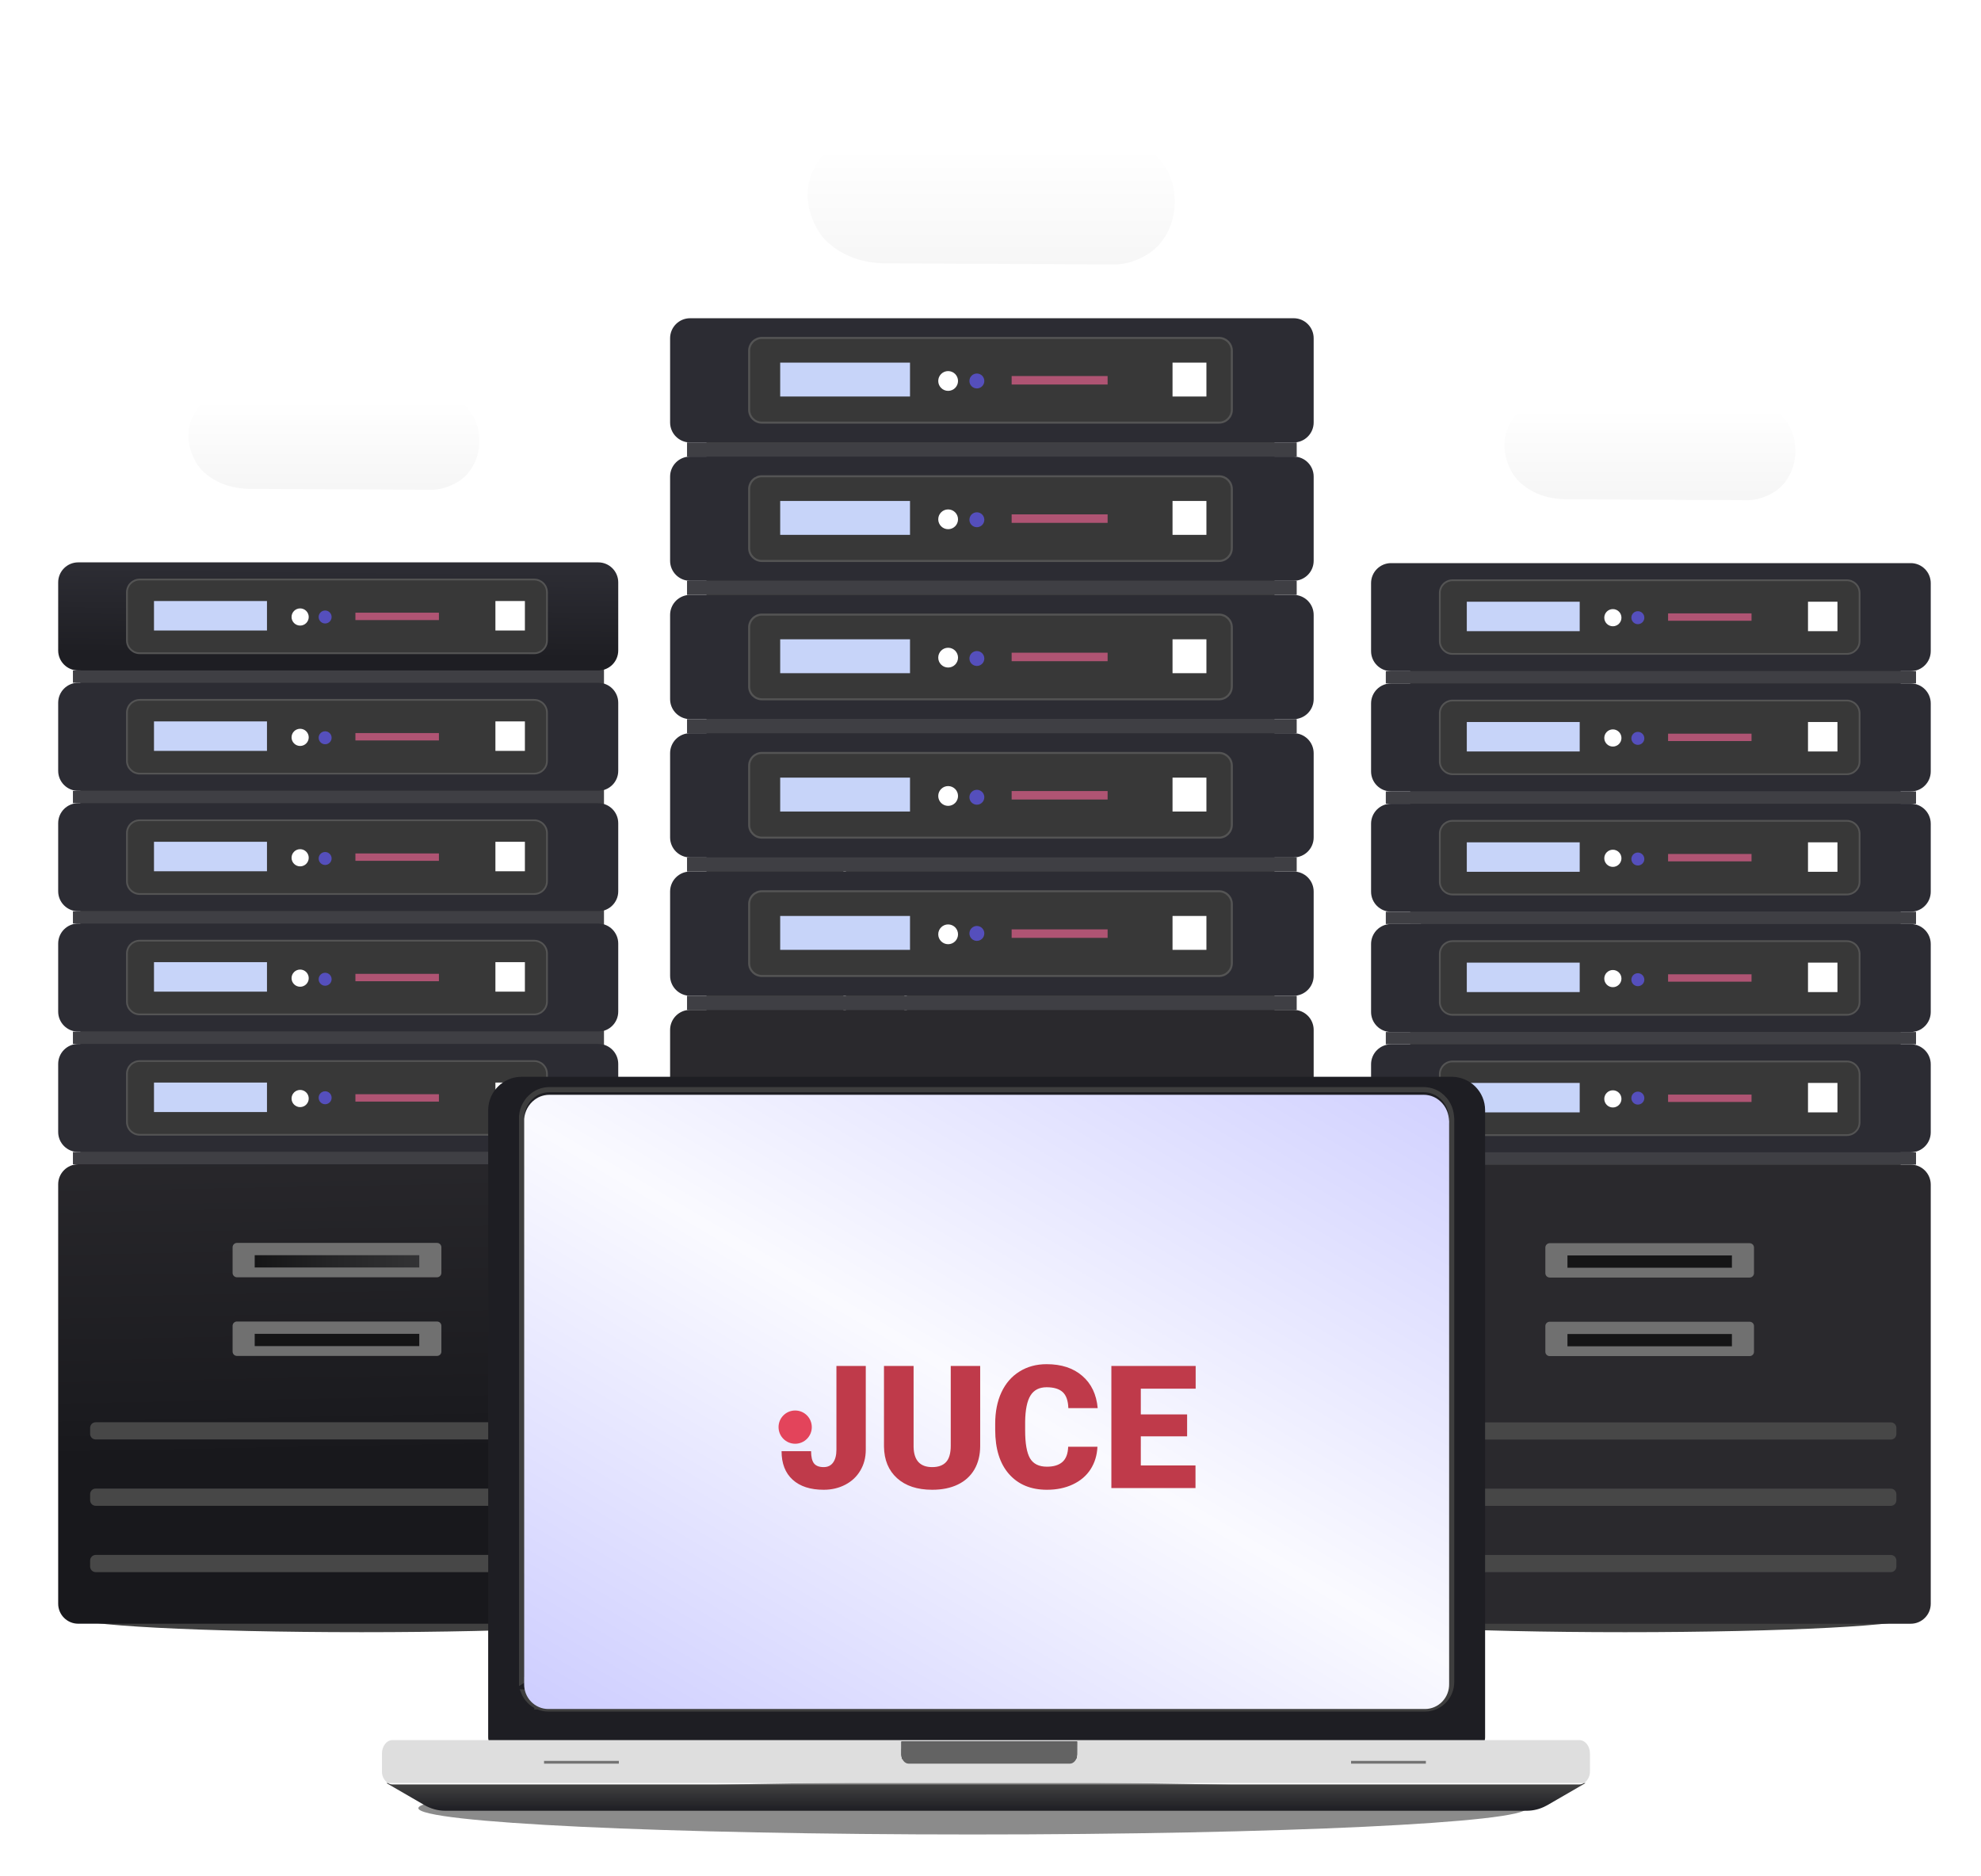 <svg width="771" height="730" viewBox="0 0 771 730" fill="none" xmlns="http://www.w3.org/2000/svg">
<g filter="url(#filter0_f)">
<path d="M235.074 242.614H31.271V614.623H235.074V242.614Z" fill="#464646"/>
</g>
<g filter="url(#filter1_f)">
<path d="M739.729 242.614H548.866V614.623H739.729V242.614Z" fill="#464646"/>
</g>
<g filter="url(#filter2_f)">
<path d="M496.028 147.725H274.972V519.734H496.028V147.725Z" fill="#464646"/>
</g>
<g opacity="0.78" filter="url(#filter3_f)">
<path opacity="0.78" d="M378.491 713.826C497.599 713.826 594.155 709.24 594.155 703.582C594.155 697.925 497.599 693.338 378.491 693.338C259.383 693.338 162.827 697.925 162.827 703.582C162.827 709.24 259.383 713.826 378.491 713.826Z" fill="#404040"/>
</g>
<g filter="url(#filter4_f)">
<path d="M140.721 635.111C202.955 635.111 253.406 632.455 253.406 629.18C253.406 625.905 202.955 623.25 140.721 623.25C78.487 623.25 28.036 625.905 28.036 629.18C28.036 632.455 78.487 635.111 140.721 635.111Z" fill="#404040"/>
</g>
<g filter="url(#filter5_f)">
<path d="M632.436 635.111C694.67 635.111 745.12 632.455 745.12 629.18C745.12 625.905 694.67 623.25 632.436 623.25C570.202 623.25 519.751 625.905 519.751 629.18C519.751 632.455 570.202 635.111 632.436 635.111Z" fill="#404040"/>
</g>
<g filter="url(#filter6_d)">
<path d="M90.267 141.886C90.267 141.886 87.84 130.076 100.189 123.178C109.316 118.081 121.288 123.572 121.288 123.572C121.288 123.572 131.133 110.697 147.702 113.664C163.393 116.523 167.545 126.17 168.998 129.229C171.861 135.289 170.075 143.99 170.075 143.99C170.075 143.99 184.517 148.466 186.311 161.325C187.269 168.18 185.252 173.511 181.8 177.51C178.74 181.048 172.749 183.596 168.024 183.571L96.668 183.235C94.63 183.152 92.603 182.9 90.609 182.481C86.442 181.566 82.588 179.608 79.423 176.798C76.124 174.015 70.228 164.149 75.312 154.476C78.529 148.602 83.86 144.114 90.267 141.886Z" fill="url(#paint0_linear)"/>
</g>
<g filter="url(#filter7_d)">
<path d="M335.703 42.279C335.703 42.279 332.641 27.086 348.222 18.212C359.739 11.656 374.846 18.719 374.846 18.719C374.846 18.719 387.268 2.156 408.177 5.974C427.975 9.704 433.216 22.062 435.049 25.997C438.661 33.793 436.408 44.986 436.408 44.986C436.408 44.986 454.631 50.744 456.896 67.285C458.103 76.105 455.559 82.963 451.202 88.107C447.342 92.657 439.783 95.935 433.82 95.903L343.78 95.471C341.209 95.365 338.651 95.041 336.134 94.501C330.877 93.325 326.013 90.806 322.019 87.19C317.857 83.61 310.416 70.919 316.832 58.475C320.891 50.919 327.619 45.145 335.703 42.279Z" fill="url(#paint1_linear)"/>
</g>
<g filter="url(#filter8_d)">
<path d="M602.47 145.454C602.47 145.454 600.043 133.507 612.392 126.528C621.519 121.373 633.49 126.926 633.49 126.926C633.49 126.926 643.335 113.902 659.905 116.904C675.596 119.795 679.748 129.555 681.201 132.65C684.064 138.781 682.278 147.582 682.278 147.582C682.278 147.582 696.72 152.11 698.514 165.118C699.472 172.053 697.455 177.446 694.003 181.491C690.943 185.069 684.952 187.646 680.227 187.622L608.871 187.282C606.833 187.199 604.806 186.943 602.812 186.52C598.646 185.594 594.792 183.614 591.626 180.77C588.327 177.955 582.431 167.975 587.515 158.19C590.732 152.247 596.063 147.708 602.47 145.454Z" fill="url(#paint2_linear)"/>
</g>
<path d="M328.737 438.798V337.439H529.305" stroke="white" stroke-miterlimit="10"/>
<path d="M352.46 460.364V359.005H553.028" stroke="white" stroke-miterlimit="10"/>
<path d="M232.831 218.828H30.43C26.13 218.828 22.645 222.313 22.645 226.613V253.106C22.645 257.405 26.13 260.892 30.43 260.892H232.831C237.132 260.892 240.617 257.405 240.617 253.106V226.613C240.617 222.313 237.132 218.828 232.831 218.828Z" fill="url(#paint3_linear)"/>
<path d="M234.88 260.892H28.382V265.668H234.88V260.892Z" fill="#3F3F44"/>
<path d="M207.922 225.502H54.369C51.63 225.502 49.409 227.722 49.409 230.462V249.224C49.409 251.963 51.63 254.184 54.369 254.184H207.922C210.662 254.184 212.882 251.963 212.882 249.224V230.462C212.882 227.722 210.662 225.502 207.922 225.502Z" fill="#383838" stroke="#545454" stroke-width="0.688" stroke-miterlimit="10"/>
<path d="M103.907 233.87H59.933V245.343H103.907V233.87Z" fill="#C7D4F9"/>
<path d="M204.288 233.87H192.815V245.343H204.288V233.87Z" fill="white"/>
<g filter="url(#filter9_d)">
<path d="M116.814 243.423C118.661 243.423 120.157 241.927 120.157 240.08C120.157 238.234 118.661 236.738 116.814 236.738C114.968 236.738 113.472 238.234 113.472 240.08C113.472 241.927 114.968 243.423 116.814 243.423Z" fill="white"/>
</g>
<path d="M126.541 242.604C127.934 242.604 129.064 241.473 129.064 240.08C129.064 238.687 127.934 237.557 126.541 237.557C125.148 237.557 124.018 238.687 124.018 240.08C124.018 241.473 125.148 242.604 126.541 242.604Z" fill="#554FBC"/>
<path d="M170.828 238.409H138.327V241.277H170.828V238.409Z" fill="#AF5473"/>
<path d="M232.831 265.668H30.43C26.13 265.668 22.645 269.153 22.645 273.454V299.947C22.645 304.246 26.13 307.732 30.43 307.732H232.831C237.132 307.732 240.617 304.246 240.617 299.947V273.454C240.617 269.153 237.132 265.668 232.831 265.668Z" fill="url(#paint4_linear)"/>
<path d="M234.88 307.732H28.382V312.509H234.88V307.732Z" fill="#3F3F44"/>
<path d="M207.922 272.343H54.369C51.63 272.343 49.409 274.563 49.409 277.303V296.065C49.409 298.804 51.63 301.025 54.369 301.025H207.922C210.662 301.025 212.882 298.804 212.882 296.065V277.303C212.882 274.563 210.662 272.343 207.922 272.343Z" fill="#383838" stroke="#545454" stroke-width="0.688" stroke-miterlimit="10"/>
<path d="M103.907 280.71H59.933V292.183H103.907V280.71Z" fill="#C7D4F9"/>
<path d="M204.288 280.71H192.815V292.183H204.288V280.71Z" fill="white"/>
<g filter="url(#filter10_d)">
<path d="M116.814 290.264C118.661 290.264 120.157 288.767 120.157 286.921C120.157 285.075 118.661 283.579 116.814 283.579C114.968 283.579 113.472 285.075 113.472 286.921C113.472 288.767 114.968 290.264 116.814 290.264Z" fill="white"/>
</g>
<path d="M170.828 285.25H138.327V288.118H170.828V285.25Z" fill="#AF5473"/>
<path d="M232.831 312.52H30.43C26.13 312.52 22.645 316.006 22.645 320.305V346.798C22.645 351.099 26.13 354.584 30.43 354.584H232.831C237.132 354.584 240.617 351.099 240.617 346.798V320.305C240.617 316.006 237.132 312.52 232.831 312.52Z" fill="url(#paint5_linear)"/>
<path d="M234.88 354.584H28.382V359.361H234.88V354.584Z" fill="#3F3F44"/>
<path d="M207.922 319.184H54.369C51.63 319.184 49.409 321.404 49.409 324.144V342.906C49.409 345.645 51.63 347.866 54.369 347.866H207.922C210.662 347.866 212.882 345.645 212.882 342.906V324.144C212.882 321.404 210.662 319.184 207.922 319.184Z" fill="#383838" stroke="#545454" stroke-width="0.688" stroke-miterlimit="10"/>
<path d="M103.907 327.551H59.933V339.024H103.907V327.551Z" fill="#C7D4F9"/>
<path d="M204.288 327.551H192.815V339.024H204.288V327.551Z" fill="white"/>
<g filter="url(#filter11_d)">
<path d="M116.814 337.116C118.661 337.116 120.157 335.619 120.157 333.773C120.157 331.927 118.661 330.43 116.814 330.43C114.968 330.43 113.472 331.927 113.472 333.773C113.472 335.619 114.968 337.116 116.814 337.116Z" fill="white"/>
</g>
<path d="M170.828 332.091H138.327V334.959H170.828V332.091Z" fill="#AF5473"/>
<path d="M232.831 359.36H30.43C26.13 359.36 22.645 362.846 22.645 367.146V393.639C22.645 397.939 26.13 401.424 30.43 401.424H232.831C237.132 401.424 240.617 397.939 240.617 393.639V367.146C240.617 362.846 237.132 359.36 232.831 359.36Z" fill="url(#paint6_linear)"/>
<path d="M234.88 401.424H28.382V406.201H234.88V401.424Z" fill="#3F3F44"/>
<path d="M207.922 366.035H54.369C51.63 366.035 49.409 368.255 49.409 370.995V389.757C49.409 392.496 51.63 394.718 54.369 394.718H207.922C210.662 394.718 212.882 392.496 212.882 389.757V370.995C212.882 368.255 210.662 366.035 207.922 366.035Z" fill="#383838" stroke="#545454" stroke-width="0.688" stroke-miterlimit="10"/>
<path d="M103.907 374.392H59.933V385.865H103.907V374.392Z" fill="#C7D4F9"/>
<path d="M204.288 374.392H192.815V385.865H204.288V374.392Z" fill="white"/>
<g filter="url(#filter12_d)">
<path d="M116.814 383.956C118.661 383.956 120.157 382.46 120.157 380.614C120.157 378.768 118.661 377.271 116.814 377.271C114.968 377.271 113.472 378.768 113.472 380.614C113.472 382.46 114.968 383.956 116.814 383.956Z" fill="white"/>
</g>
<path d="M170.828 378.942H138.327V381.811H170.828V378.942Z" fill="#AF5473"/>
<path d="M232.831 406.201H30.43C26.13 406.201 22.645 409.686 22.645 413.986V440.48C22.645 444.779 26.13 448.265 30.43 448.265H232.831C237.132 448.265 240.617 444.779 240.617 440.48V413.986C240.617 409.686 237.132 406.201 232.831 406.201Z" fill="url(#paint7_linear)"/>
<path d="M232.831 453.042H30.43C26.13 453.042 22.645 456.527 22.645 460.827V624.026C22.645 628.325 26.13 631.811 30.43 631.811H232.831C237.132 631.811 240.617 628.325 240.617 624.026V460.827C240.617 456.527 237.132 453.042 232.831 453.042Z" fill="url(#paint8_linear)"/>
<path d="M234.88 448.265H28.382V453.042H234.88V448.265Z" fill="#3F3F44"/>
<path d="M207.922 412.876H54.369C51.63 412.876 49.409 415.096 49.409 417.836V436.598C49.409 439.337 51.63 441.558 54.369 441.558H207.922C210.662 441.558 212.882 439.337 212.882 436.598V417.836C212.882 415.096 210.662 412.876 207.922 412.876Z" fill="#383838" stroke="#545454" stroke-width="0.688" stroke-miterlimit="10"/>
<path d="M103.907 421.244H59.933V432.717H103.907V421.244Z" fill="#C7D4F9"/>
<path d="M170.073 483.633H92.24C91.293 483.633 90.525 484.401 90.525 485.348V495.3C90.525 496.247 91.293 497.015 92.24 497.015H170.073C171.02 497.015 171.787 496.247 171.787 495.3V485.348C171.787 484.401 171.02 483.633 170.073 483.633Z" fill="#707070"/>
<path d="M163.182 488.421H99.13V493.198H163.182V488.421Z" fill="url(#paint9_linear)"/>
<path d="M170.105 514.224H92.207C91.278 514.224 90.525 514.977 90.525 515.906V525.923C90.525 526.852 91.278 527.606 92.207 527.606H170.105C171.035 527.606 171.787 526.852 171.787 525.923V515.906C171.787 514.977 171.035 514.224 170.105 514.224Z" fill="#707070"/>
<path d="M163.182 519.012H99.13V523.789H163.182V519.012Z" fill="url(#paint10_linear)"/>
<path d="M225.078 553.42H37.234C36.044 553.42 35.078 554.385 35.078 555.576V557.96C35.078 559.15 36.044 560.116 37.234 560.116H225.078C226.27 560.116 227.235 559.15 227.235 557.96V555.576C227.235 554.385 226.27 553.42 225.078 553.42Z" fill="#474747"/>
<path d="M225.078 579.234H37.234C36.044 579.234 35.078 580.199 35.078 581.39V583.773C35.078 584.964 36.044 585.93 37.234 585.93H225.078C226.27 585.93 227.235 584.964 227.235 583.773V581.39C227.235 580.199 226.27 579.234 225.078 579.234Z" fill="#474747"/>
<path d="M225.057 605.048H37.256C36.053 605.048 35.078 606.023 35.078 607.227V609.566C35.078 610.769 36.053 611.745 37.256 611.745H225.057C226.26 611.745 227.235 610.769 227.235 609.566V607.227C227.235 606.023 226.26 605.048 225.057 605.048Z" fill="#474747"/>
<path d="M204.288 421.244H192.815V432.717H204.288V421.244Z" fill="white"/>
<g filter="url(#filter13_d)">
<path d="M116.814 430.797C118.661 430.797 120.157 429.301 120.157 427.455C120.157 425.608 118.661 424.112 116.814 424.112C114.968 424.112 113.472 425.608 113.472 427.455C113.472 429.301 114.968 430.797 116.814 430.797Z" fill="white"/>
</g>
<path d="M170.828 425.783H138.327V428.651H170.828V425.783Z" fill="#AF5473"/>
<path d="M126.541 289.595C127.934 289.595 129.064 288.465 129.064 287.072C129.064 285.678 127.934 284.549 126.541 284.549C125.148 284.549 124.018 285.678 124.018 287.072C124.018 288.465 125.148 289.595 126.541 289.595Z" fill="#554FBC"/>
<path d="M126.541 336.576C127.934 336.576 129.064 335.446 129.064 334.053C129.064 332.66 127.934 331.53 126.541 331.53C125.148 331.53 124.018 332.66 124.018 334.053C124.018 335.446 125.148 336.576 126.541 336.576Z" fill="#554FBC"/>
<path d="M126.541 383.568C127.934 383.568 129.064 382.438 129.064 381.045C129.064 379.652 127.934 378.521 126.541 378.521C125.148 378.521 124.018 379.652 124.018 381.045C124.018 382.438 125.148 383.568 126.541 383.568Z" fill="#554FBC"/>
<path d="M126.541 429.676C127.934 429.676 129.064 428.546 129.064 427.153C129.064 425.758 127.934 424.629 126.541 424.629C125.148 424.629 124.018 425.758 124.018 427.153C124.018 428.546 125.148 429.676 126.541 429.676Z" fill="#554FBC"/>
<path d="M743.654 219.119H541.404C537.103 219.119 533.618 222.604 533.618 226.904V253.365C533.618 257.664 537.103 261.15 541.404 261.15H743.654C747.953 261.15 751.439 257.664 751.439 253.365V226.904C751.439 222.604 747.953 219.119 743.654 219.119Z" fill="url(#paint11_linear)"/>
<path d="M745.713 261.15H539.355V265.927H745.713V261.15Z" fill="#3F3F44"/>
<path d="M718.777 225.782H565.332C562.592 225.782 560.371 228.002 560.371 230.742V249.483C560.371 252.222 562.592 254.443 565.332 254.443H718.777C721.516 254.443 723.737 252.222 723.737 249.483V230.742C723.737 228.002 721.516 225.782 718.777 225.782Z" fill="#383838" stroke="#545454" stroke-width="0.688" stroke-miterlimit="10"/>
<path d="M614.816 234.139H570.874V245.601H614.816V234.139Z" fill="#C7D4F9"/>
<path d="M715.132 234.139H703.669V245.601H715.132V234.139Z" fill="white"/>
<g filter="url(#filter14_d)">
<path d="M627.723 243.693C629.569 243.693 631.066 242.196 631.066 240.35C631.066 238.504 629.569 237.007 627.723 237.007C625.877 237.007 624.381 238.504 624.381 240.35C624.381 242.196 625.877 243.693 627.723 243.693Z" fill="white"/>
</g>
<path d="M637.45 242.873C638.843 242.873 639.973 241.743 639.973 240.35C639.973 238.957 638.843 237.827 637.45 237.827C636.057 237.827 634.927 238.957 634.927 240.35C634.927 241.743 636.057 242.873 637.45 242.873Z" fill="#554FBC"/>
<path d="M681.693 238.679H649.214V241.547H681.693V238.679Z" fill="#AF5473"/>
<path d="M743.654 265.927H541.404C537.103 265.927 533.618 269.412 533.618 273.712V300.174C533.618 304.473 537.103 307.959 541.404 307.959H743.654C747.953 307.959 751.439 304.473 751.439 300.174V273.712C751.439 269.412 747.953 265.927 743.654 265.927Z" fill="url(#paint12_linear)"/>
<path d="M745.713 307.958H539.355V312.735H745.713V307.958Z" fill="#3F3F44"/>
<path d="M718.777 272.591H565.332C562.592 272.591 560.371 274.811 560.371 277.551V296.292C560.371 299.03 562.592 301.252 565.332 301.252H718.777C721.516 301.252 723.737 299.03 723.737 296.292V277.551C723.737 274.811 721.516 272.591 718.777 272.591Z" fill="#383838" stroke="#545454" stroke-width="0.688" stroke-miterlimit="10"/>
<path d="M614.816 280.948H570.874V292.41H614.816V280.948Z" fill="#C7D4F9"/>
<path d="M715.132 280.948H703.669V292.41H715.132V280.948Z" fill="white"/>
<g filter="url(#filter15_d)">
<path d="M627.723 290.501C629.569 290.501 631.066 289.005 631.066 287.159C631.066 285.313 629.569 283.816 627.723 283.816C625.877 283.816 624.381 285.313 624.381 287.159C624.381 289.005 625.877 290.501 627.723 290.501Z" fill="white"/>
</g>
<path d="M681.693 285.487H649.214V288.356H681.693V285.487Z" fill="#AF5473"/>
<path d="M743.654 312.735H541.404C537.103 312.735 533.618 316.22 533.618 320.521V346.982C533.618 351.281 537.103 354.767 541.404 354.767H743.654C747.953 354.767 751.439 351.281 751.439 346.982V320.521C751.439 316.22 747.953 312.735 743.654 312.735Z" fill="url(#paint13_linear)"/>
<path d="M745.713 354.767H539.355V359.544H745.713V354.767Z" fill="#3F3F44"/>
<path d="M718.777 319.399H565.332C562.592 319.399 560.371 321.62 560.371 324.36V343.1C560.371 345.839 562.592 348.06 565.332 348.06H718.777C721.516 348.06 723.737 345.839 723.737 343.1V324.36C723.737 321.62 721.516 319.399 718.777 319.399Z" fill="#383838" stroke="#545454" stroke-width="0.688" stroke-miterlimit="10"/>
<path d="M614.816 327.767H570.874V339.229H614.816V327.767Z" fill="#C7D4F9"/>
<path d="M715.132 327.767H703.669V339.229H715.132V327.767Z" fill="white"/>
<g filter="url(#filter16_d)">
<path d="M627.723 337.32C629.569 337.32 631.066 335.823 631.066 333.977C631.066 332.131 629.569 330.635 627.723 330.635C625.877 330.635 624.381 332.131 624.381 333.977C624.381 335.823 625.877 337.32 627.723 337.32Z" fill="white"/>
</g>
<path d="M681.693 332.295H649.214V335.164H681.693V332.295Z" fill="#AF5473"/>
<path d="M743.654 359.544H541.404C537.103 359.544 533.618 363.029 533.618 367.329V393.79C533.618 398.089 537.103 401.576 541.404 401.576H743.654C747.953 401.576 751.439 398.089 751.439 393.79V367.329C751.439 363.029 747.953 359.544 743.654 359.544Z" fill="url(#paint14_linear)"/>
<path d="M745.713 401.576H539.355V406.352H745.713V401.576Z" fill="#3F3F44"/>
<path d="M718.777 366.218H565.332C562.592 366.218 560.371 368.438 560.371 371.178V389.919C560.371 392.658 562.592 394.879 565.332 394.879H718.777C721.516 394.879 723.737 392.658 723.737 389.919V371.178C723.737 368.438 721.516 366.218 718.777 366.218Z" fill="#383838" stroke="#545454" stroke-width="0.688" stroke-miterlimit="10"/>
<path d="M614.816 374.575H570.874V386.037H614.816V374.575Z" fill="#C7D4F9"/>
<path d="M715.132 374.575H703.669V386.037H715.132V374.575Z" fill="white"/>
<g filter="url(#filter17_d)">
<path d="M627.723 384.129C629.569 384.129 631.066 382.632 631.066 380.786C631.066 378.94 629.569 377.443 627.723 377.443C625.877 377.443 624.381 378.94 624.381 380.786C624.381 382.632 625.877 384.129 627.723 384.129Z" fill="white"/>
</g>
<path d="M681.693 379.115H649.214V381.983H681.693V379.115Z" fill="#AF5473"/>
<path d="M743.654 406.353H541.404C537.103 406.353 533.618 409.838 533.618 414.138V440.599C533.618 444.898 537.103 448.384 541.404 448.384H743.654C747.953 448.384 751.439 444.898 751.439 440.599V414.138C751.439 409.838 747.953 406.353 743.654 406.353Z" fill="url(#paint15_linear)"/>
<path d="M743.654 453.171H541.404C537.103 453.171 533.618 456.657 533.618 460.957V624.037C533.618 628.337 537.103 631.822 541.404 631.822H743.654C747.953 631.822 751.439 628.337 751.439 624.037V460.957C751.439 456.657 747.953 453.171 743.654 453.171Z" fill="url(#paint16_linear)"/>
<path d="M745.713 448.395H539.355V453.171H745.713V448.395Z" fill="#3F3F44"/>
<path d="M718.777 413.027H565.332C562.592 413.027 560.371 415.248 560.371 417.987V436.728C560.371 439.468 562.592 441.688 565.332 441.688H718.777C721.516 441.688 723.737 439.468 723.737 436.728V417.987C723.737 415.248 721.516 413.027 718.777 413.027Z" fill="#383838" stroke="#545454" stroke-width="0.688" stroke-miterlimit="10"/>
<path d="M614.816 421.384H570.874V432.846H614.816V421.384Z" fill="#C7D4F9"/>
<path d="M680.939 483.741H603.159C602.213 483.741 601.445 484.507 601.445 485.455V495.397C601.445 496.344 602.213 497.111 603.159 497.111H680.939C681.885 497.111 682.653 496.344 682.653 495.397V485.455C682.653 484.507 681.885 483.741 680.939 483.741Z" fill="#707070"/>
<path d="M674.059 488.518H610.05V493.294H674.059V488.518Z" fill="url(#paint17_linear)"/>
<path d="M680.971 514.311H603.127C602.197 514.311 601.445 515.063 601.445 515.993V525.999C601.445 526.928 602.197 527.681 603.127 527.681H680.971C681.901 527.681 682.653 526.928 682.653 525.999V515.993C682.653 515.063 681.901 514.311 680.971 514.311Z" fill="#707070"/>
<path d="M674.059 519.087H610.05V523.864H674.059V519.087Z" fill="url(#paint18_linear)"/>
<path d="M735.911 553.474H548.197C547.006 553.474 546.041 554.439 546.041 555.63V558.002C546.041 559.194 547.006 560.159 548.197 560.159H735.911C737.102 560.159 738.068 559.194 738.068 558.002V555.63C738.068 554.439 737.102 553.474 735.911 553.474Z" fill="#474747"/>
<path d="M735.911 579.267H548.197C547.006 579.267 546.041 580.232 546.041 581.423V583.795C546.041 584.986 547.006 585.952 548.197 585.952H735.911C737.102 585.952 738.068 584.986 738.068 583.795V581.423C738.068 580.232 737.102 579.267 735.911 579.267Z" fill="#474747"/>
<path d="M735.89 605.059H548.219C547.015 605.059 546.041 606.034 546.041 607.237V609.566C546.041 610.769 547.015 611.744 548.219 611.744H735.89C737.092 611.744 738.068 610.769 738.068 609.566V607.237C738.068 606.034 737.092 605.059 735.89 605.059Z" fill="#474747"/>
<path d="M715.132 421.384H703.669V432.846H715.132V421.384Z" fill="white"/>
<g filter="url(#filter18_d)">
<path d="M627.723 430.937C629.569 430.937 631.066 429.441 631.066 427.595C631.066 425.749 629.569 424.252 627.723 424.252C625.877 424.252 624.381 425.749 624.381 427.595C624.381 429.441 625.877 430.937 627.723 430.937Z" fill="white"/>
</g>
<path d="M681.693 425.923H649.214V428.792H681.693V425.923Z" fill="#AF5473"/>
<path d="M637.45 289.833C638.843 289.833 639.973 288.702 639.973 287.309C639.973 285.916 638.843 284.786 637.45 284.786C636.057 284.786 634.927 285.916 634.927 287.309C634.927 288.702 636.057 289.833 637.45 289.833Z" fill="#554FBC"/>
<path d="M637.45 336.781C638.843 336.781 639.973 335.651 639.973 334.258C639.973 332.865 638.843 331.735 637.45 331.735C636.057 331.735 634.927 332.865 634.927 334.258C634.927 335.651 636.057 336.781 637.45 336.781Z" fill="#554FBC"/>
<path d="M637.45 383.741C638.843 383.741 639.973 382.611 639.973 381.218C639.973 379.823 638.843 378.694 637.45 378.694C636.057 378.694 634.927 379.823 634.927 381.218C634.927 382.611 636.057 383.741 637.45 383.741Z" fill="#554FBC"/>
<path d="M637.45 429.816C638.843 429.816 639.973 428.686 639.973 427.293C639.973 425.898 638.843 424.77 637.45 424.77C636.057 424.77 634.927 425.898 634.927 427.293C634.927 428.686 636.057 429.816 637.45 429.816Z" fill="#554FBC"/>
<path d="M503.49 123.831H268.588C264.289 123.831 260.803 127.316 260.803 131.616V164.385C260.803 168.684 264.289 172.17 268.588 172.17H503.49C507.79 172.17 511.276 168.684 511.276 164.385V131.616C511.276 127.316 507.79 123.831 503.49 123.831Z" fill="url(#paint19_linear)"/>
<path d="M504.676 172.159H267.391V177.648H504.676V172.159Z" fill="#3F3F44"/>
<path d="M474.462 131.497H296.528C293.788 131.497 291.567 133.717 291.567 136.457V159.489C291.567 162.228 293.788 164.45 296.528 164.45H474.462C477.2 164.45 479.422 162.228 479.422 159.489V136.457C479.422 133.717 477.2 131.497 474.462 131.497Z" fill="#383838" stroke="#545454" stroke-width="0.791" stroke-miterlimit="10"/>
<path d="M354.175 141.104H303.645V154.292H354.175V141.104Z" fill="#C7D4F9"/>
<path d="M469.534 141.104H456.346V154.292H469.534V141.104Z" fill="white"/>
<g filter="url(#filter19_d)">
<path d="M369.012 152.093C371.139 152.093 372.862 150.368 372.862 148.243C372.862 146.117 371.139 144.394 369.012 144.394C366.886 144.394 365.163 146.117 365.163 148.243C365.163 150.368 366.886 152.093 369.012 152.093Z" fill="white"/>
</g>
<path d="M380.195 151.143C381.797 151.143 383.095 149.845 383.095 148.243C383.095 146.641 381.797 145.342 380.195 145.342C378.592 145.342 377.294 146.641 377.294 148.243C377.294 149.845 378.592 151.143 380.195 151.143Z" fill="#554FBC"/>
<path d="M431.081 146.324H393.728V149.623H431.081V146.324Z" fill="#AF5473"/>
<path d="M503.49 177.659H268.588C264.289 177.659 260.803 181.144 260.803 185.444V218.213C260.803 222.512 264.289 225.998 268.588 225.998H503.49C507.79 225.998 511.276 222.512 511.276 218.213V185.444C511.276 181.144 507.79 177.659 503.49 177.659Z" fill="url(#paint20_linear)"/>
<path d="M504.676 225.987H267.391V231.476H504.676V225.987Z" fill="#3F3F44"/>
<path d="M474.462 185.325H296.528C293.788 185.325 291.567 187.545 291.567 190.285V213.318C291.567 216.056 293.788 218.278 296.528 218.278H474.462C477.2 218.278 479.422 216.056 479.422 213.318V190.285C479.422 187.545 477.2 185.325 474.462 185.325Z" fill="#383838" stroke="#545454" stroke-width="0.791" stroke-miterlimit="10"/>
<path d="M354.175 194.933H303.645V208.12H354.175V194.933Z" fill="#C7D4F9"/>
<path d="M469.534 194.933H456.346V208.12H469.534V194.933Z" fill="white"/>
<g filter="url(#filter20_d)">
<path d="M369.012 205.921C371.139 205.921 372.862 204.198 372.862 202.071C372.862 199.945 371.139 198.222 369.012 198.222C366.886 198.222 365.163 199.945 365.163 202.071C365.163 204.198 366.886 205.921 369.012 205.921Z" fill="white"/>
</g>
<path d="M431.081 200.151H393.728V203.451H431.081V200.151Z" fill="#AF5473"/>
<path d="M503.49 231.486H268.588C264.289 231.486 260.803 234.971 260.803 239.272V272.041C260.803 276.34 264.289 279.826 268.588 279.826H503.49C507.79 279.826 511.276 276.34 511.276 272.041V239.272C511.276 234.971 507.79 231.486 503.49 231.486Z" fill="url(#paint21_linear)"/>
<path d="M504.676 279.815H267.391V285.304H504.676V279.815Z" fill="#3F3F44"/>
<path d="M474.462 239.153H296.528C293.788 239.153 291.567 241.375 291.567 244.113V267.146C291.567 269.886 293.788 272.106 296.528 272.106H474.462C477.2 272.106 479.422 269.886 479.422 267.146V244.113C479.422 241.375 477.2 239.153 474.462 239.153Z" fill="#383838" stroke="#545454" stroke-width="0.791" stroke-miterlimit="10"/>
<path d="M354.175 248.761H303.645V261.948H354.175V248.761Z" fill="#C7D4F9"/>
<path d="M469.534 248.761H456.346V261.948H469.534V248.761Z" fill="white"/>
<g filter="url(#filter21_d)">
<path d="M369.012 259.748C371.139 259.748 372.862 258.025 372.862 255.899C372.862 253.772 371.139 252.049 369.012 252.049C366.886 252.049 365.163 253.772 365.163 255.899C365.163 258.025 366.886 259.748 369.012 259.748Z" fill="white"/>
</g>
<path d="M431.081 253.979H393.728V257.279H431.081V253.979Z" fill="#AF5473"/>
<path d="M503.49 285.304H268.588C264.289 285.304 260.803 288.789 260.803 293.089V325.858C260.803 330.157 264.289 333.643 268.588 333.643H503.49C507.79 333.643 511.276 330.157 511.276 325.858V293.089C511.276 288.789 507.79 285.304 503.49 285.304Z" fill="url(#paint22_linear)"/>
<path d="M504.676 333.644H267.391V339.132H504.676V333.644Z" fill="#3F3F44"/>
<path d="M474.462 292.981H296.528C293.788 292.981 291.567 295.202 291.567 297.942V320.974C291.567 323.713 293.788 325.934 296.528 325.934H474.462C477.2 325.934 479.422 323.713 479.422 320.974V297.942C479.422 295.202 477.2 292.981 474.462 292.981Z" fill="#383838" stroke="#545454" stroke-width="0.791" stroke-miterlimit="10"/>
<path d="M354.175 302.589H303.645V315.776H354.175V302.589Z" fill="#C7D4F9"/>
<path d="M469.534 302.589H456.346V315.776H469.534V302.589Z" fill="white"/>
<g filter="url(#filter22_d)">
<path d="M369.012 313.576C371.139 313.576 372.862 311.853 372.862 309.727C372.862 307.601 371.139 305.877 369.012 305.877C366.886 305.877 365.163 307.601 365.163 309.727C365.163 311.853 366.886 313.576 369.012 313.576Z" fill="white"/>
</g>
<path d="M431.081 307.808H393.728V311.107H431.081V307.808Z" fill="#AF5473"/>
<path d="M503.49 339.132H268.588C264.289 339.132 260.803 342.617 260.803 346.917V379.686C260.803 383.985 264.289 387.471 268.588 387.471H503.49C507.79 387.471 511.276 383.985 511.276 379.686V346.917C511.276 342.617 507.79 339.132 503.49 339.132Z" fill="url(#paint23_linear)"/>
<path d="M503.49 392.96H268.588C264.289 392.96 260.803 396.445 260.803 400.745V590.599C260.803 594.898 264.289 598.384 268.588 598.384H503.49C507.79 598.384 511.276 594.898 511.276 590.599V400.745C511.276 396.445 507.79 392.96 503.49 392.96Z" fill="url(#paint24_linear)"/>
<path d="M504.676 387.472H267.391V392.96H504.676V387.472Z" fill="#3F3F44"/>
<path d="M474.462 346.809H296.528C293.788 346.809 291.567 349.029 291.567 351.769V374.801C291.567 377.54 293.788 379.762 296.528 379.762H474.462C477.2 379.762 479.422 377.54 479.422 374.801V351.769C479.422 349.029 477.2 346.809 474.462 346.809Z" fill="#383838" stroke="#545454" stroke-width="0.791" stroke-miterlimit="10"/>
<path d="M354.175 356.417H303.645V369.604H354.175V356.417Z" fill="#C7D4F9"/>
<path d="M430.455 428.112H340.512C339.566 428.112 338.798 428.88 338.798 429.827V441.774C338.798 442.721 339.566 443.489 340.512 443.489H430.455C431.402 443.489 432.17 442.721 432.17 441.774V429.827C432.17 428.88 431.402 428.112 430.455 428.112Z" fill="#707070"/>
<path d="M422.292 433.611H348.686V439.1H422.292V433.611Z" fill="url(#paint25_linear)"/>
<path d="M430.488 463.264H340.48C339.551 463.264 338.798 464.017 338.798 464.946V476.958C338.798 477.887 339.551 478.641 340.48 478.641H430.488C431.417 478.641 432.17 477.887 432.17 476.958V464.946C432.17 464.017 431.417 463.264 430.488 463.264Z" fill="#707070"/>
<path d="M422.292 468.764H348.686V474.252H422.292V468.764Z" fill="url(#paint26_linear)"/>
<path d="M493.742 508.304H277.247C276.057 508.304 275.091 509.269 275.091 510.461V513.836C275.091 515.026 276.057 515.992 277.247 515.992H493.742C494.933 515.992 495.899 515.026 495.899 513.836V510.461C495.899 509.269 494.933 508.304 493.742 508.304Z" fill="#474747"/>
<path d="M493.742 537.968H277.247C276.057 537.968 275.091 538.933 275.091 540.124V543.499C275.091 544.69 276.057 545.656 277.247 545.656H493.742C494.933 545.656 495.899 544.69 495.899 543.499V540.124C495.899 538.933 494.933 537.968 493.742 537.968Z" fill="#474747"/>
<path d="M493.72 567.632H277.269C276.065 567.632 275.091 568.607 275.091 569.81V573.142C275.091 574.345 276.065 575.32 277.269 575.32H493.72C494.924 575.32 495.899 574.345 495.899 573.142V569.81C495.899 568.607 494.924 567.632 493.72 567.632Z" fill="#474747"/>
<path d="M469.534 356.417H456.346V369.604H469.534V356.417Z" fill="white"/>
<g filter="url(#filter23_d)">
<path d="M369.012 367.405C371.139 367.405 372.862 365.681 372.862 363.555C372.862 361.429 371.139 359.706 369.012 359.706C366.886 359.706 365.163 361.429 365.163 363.555C365.163 365.681 366.886 367.405 369.012 367.405Z" fill="white"/>
</g>
<path d="M431.081 361.636H393.728V364.935H431.081V361.636Z" fill="#AF5473"/>
<path d="M380.195 205.144C381.797 205.144 383.095 203.845 383.095 202.243C383.095 200.641 381.797 199.343 380.195 199.343C378.592 199.343 377.294 200.641 377.294 202.243C377.294 203.845 378.592 205.144 380.195 205.144Z" fill="#554FBC"/>
<path d="M380.195 259.134C381.797 259.134 383.095 257.835 383.095 256.233C383.095 254.631 381.797 253.333 380.195 253.333C378.592 253.333 377.294 254.631 377.294 256.233C377.294 257.835 378.592 259.134 380.195 259.134Z" fill="#554FBC"/>
<path d="M380.195 313.123C381.797 313.123 383.095 311.824 383.095 310.223C383.095 308.621 381.797 307.322 380.195 307.322C378.592 307.322 377.294 308.621 377.294 310.223C377.294 311.824 378.592 313.123 380.195 313.123Z" fill="#554FBC"/>
<path d="M380.195 366.111C381.797 366.111 383.095 364.812 383.095 363.21C383.095 361.608 381.797 360.31 380.195 360.31C378.592 360.31 377.294 361.608 377.294 363.21C377.294 364.812 378.592 366.111 380.195 366.111Z" fill="#554FBC"/>
<path d="M569.505 439.197V438.981C569.503 438.743 569.485 438.505 569.451 438.27C569.371 436.78 568.956 435.328 568.238 434.021C567.519 432.714 566.515 431.587 565.299 430.722C565.076 430.541 564.838 430.378 564.588 430.236C564.35 430.069 564.097 429.925 563.833 429.805L569.505 439.197ZM203.566 429.805C203.305 429.925 203.056 430.069 202.822 430.236C202.568 430.372 202.33 430.535 202.11 430.722C200.896 431.588 199.891 432.715 199.17 434.022C198.45 435.328 198.032 436.78 197.948 438.27C197.948 438.507 197.948 438.744 197.948 438.981V439.197L203.566 429.805Z" stroke="black" stroke-miterlimit="10"/>
<g filter="url(#filter24_d)">
<path d="M190 428C190 420.82 195.82 415 203 415H565C572.18 415 578 420.82 578 428V672C578 674.761 575.761 677 573 677H195C192.239 677 190 674.761 190 672V428Z" fill="#1E1E23"/>
</g>
<g filter="url(#filter25_d)">
<path d="M564.999 438.28V438.306V657.282C565.02 658.671 564.769 660.051 564.263 661.342M564.999 438.28L563.332 660.977M564.999 438.28L564.998 438.255C564.981 437.927 564.948 437.601 564.899 437.277C564.771 435.692 564.315 434.152 563.561 432.757L563.561 432.757C562.8 431.35 561.753 430.124 560.489 429.16L560.471 429.147L560.453 429.134L559.763 428.655L559.73 428.632L559.694 428.611L558.963 428.187L558.932 428.169L558.9 428.154C558.664 428.038 558.4 427.91 558.11 427.791C557.818 427.664 557.52 427.557 557.219 427.469C556.913 427.371 556.603 427.292 556.289 427.232C555.57 427.077 554.838 427 554.105 427L213.801 427L213.8 427C213.064 427.001 212.329 427.079 211.608 427.234C210.993 427.363 210.391 427.548 209.808 427.786L209.789 427.794L209.769 427.803L209.028 428.143L208.982 428.165L208.938 428.19L208.217 428.614L208.184 428.633L208.153 428.655L207.463 429.134L207.446 429.146L207.429 429.159C206.162 430.123 205.114 431.35 204.351 432.754L204.351 432.755C203.589 434.161 203.13 435.715 203.004 437.314L203.001 437.353V437.392V437.394V437.395V437.397V437.399V437.4V437.402V437.404V437.405V437.407V437.409V437.41V437.412V437.414V437.415V437.417V437.419V437.421V437.422V437.424V437.426V437.427V437.429V437.431V437.432V437.434V437.436V437.437V437.439V437.441V437.443V437.444V437.446V437.448V437.449V437.451V437.453V437.454V437.456V437.458V437.46V437.461V437.463V437.465V437.466V437.468V437.47V437.472V437.473V437.475V437.477V437.478V437.48V437.482V437.484V437.485V437.487V437.489V437.49V437.492V437.494V437.496V437.497V437.499V437.501V437.502V437.504V437.506V437.508V437.509V437.511V437.513V437.515V437.516V437.518V437.52V437.521V437.523V437.525V437.527V437.528V437.53V437.532V437.534V437.535V437.537V437.539V437.541V437.542V437.544V437.546V437.547V437.549V437.551V437.553V437.554V437.556V437.558V437.56V437.561V437.563V437.565V437.567V437.568V437.57V437.572V437.574V437.575V437.577V437.579V437.581V437.582V437.584V437.586V437.588V437.589V437.591V437.593V437.595V437.596V437.598V437.6V437.602V437.603V437.605V437.607V437.609V437.61V437.612V437.614V437.616V437.617V437.619V437.621V437.623V437.624V437.626V437.628V437.63V437.631V437.633V437.635V437.637V437.639V437.64V437.642V437.644V437.646V437.647V437.649V437.651V437.653V437.654V437.656V437.658V437.66V437.661V437.663V437.665V437.667V437.669V437.67V437.672V437.674V437.676V437.677V437.679V437.681V437.683V437.685V437.686V437.688V437.69V437.692V437.693V437.695V437.697V437.699V437.701V437.702V437.704V437.706V437.708V437.709V437.711V437.713V437.715V437.717V437.718V437.72V437.722V437.724V437.725V437.727V437.729V437.731V437.733V437.734V437.736V437.738V437.74V437.742V437.743V437.745V437.747V437.749V437.751V437.752V437.754V437.756V437.758V437.759V437.761V437.763V437.765V437.767V437.768V437.77V437.772V437.774V437.776V437.777V437.779V437.781V437.783V437.785V437.786V437.788V437.79V437.792V437.794V437.795V437.797V437.799V437.801V437.803V437.804V437.806V437.808V437.81V437.812V437.813V437.815V437.817V437.819V437.821V437.822V437.824V437.826V437.828V437.83V437.831V437.833V437.835V437.837V437.839V437.84V437.842V437.844V437.846V437.848V437.849V437.851V437.853V437.855V437.857V437.858V437.86V437.862V437.864V437.866V437.867V437.869V437.871V437.873V437.875V437.877V437.878V437.88V437.882V437.884V437.886V437.887V437.889V437.891V437.893V437.895V437.896V437.898V437.9V437.902V437.904V437.905V437.907V437.909V437.911V437.913V437.915V437.916V437.918V437.92V437.922V437.924V437.925V437.927V437.929V437.931V437.933V437.935V437.936V437.938V437.94V437.942V437.944V437.945V437.947V437.949V437.951V437.953V437.955V437.956V437.958V437.96V437.962V437.964V437.965V437.967V437.969V437.971V437.973V437.974V437.976V437.978V437.98V437.982V437.984V437.985V437.987V437.989V437.991V437.993V437.995V437.996V437.998V438V438.002V438.004V438.005V438.007V438.009V438.011V438.013V438.015V438.016V438.018V438.02V438.022V438.024V438.025V438.027V438.029V438.031V438.033V438.035V438.036V438.038V438.04V438.042V438.044V438.045V438.047V438.049V438.051V438.053V438.055V438.056V438.058V438.06V438.062V438.064V438.066V438.067V438.069V438.071V438.073V438.075V438.076V438.078V438.08V438.082V438.084V438.086V438.087V438.089V438.091V438.093V438.095V438.097V438.098V438.1V438.102V438.104V438.106V438.107V438.109V438.111V438.113V438.115V438.117V438.118V438.12V438.122V438.124V438.126V438.127V438.129V438.131V438.133V438.135V438.137V438.138V438.14V438.142V438.144V438.146V438.148V438.149V438.151V438.153V438.155V438.157V438.158V438.16V438.162V438.164V438.166V438.168V438.169V438.171V438.173V438.175V438.177V438.178V438.18V438.182V438.184V438.186V438.188V438.189V438.191V438.193V438.195V438.197V438.198V438.2V438.202V438.204V438.206V438.208V438.209V438.211V438.213V438.215V438.217V438.218V438.22V438.222V438.224V438.226V438.228V438.229V438.231V438.233V438.235V438.237V438.238V438.24V438.242V438.244V438.246V438.248V438.249V438.251V438.253V438.255V438.257V438.258V438.26V438.262V438.264V438.266V438.268V438.269V438.271V438.273V438.275V438.277V438.278V438.28V438.282V438.284V438.286V438.287V438.289V438.291V438.293V438.295V438.296V438.298V438.3V438.302V438.304V438.306V657.283L564.999 438.28ZM564.263 661.342L563.332 660.977M564.263 661.342C564.263 661.342 564.263 661.342 564.263 661.342L563.332 660.977M564.263 661.342C563.756 662.635 563.002 663.816 562.044 664.813C561.085 665.811 559.941 666.607 558.676 667.154M563.332 660.977C562.873 662.149 562.189 663.218 561.323 664.12C560.455 665.023 559.421 665.743 558.278 666.236M558.676 667.154L558.278 666.236M558.676 667.154C558.676 667.154 558.675 667.154 558.675 667.154L558.278 666.236M558.676 667.154C557.412 667.702 556.052 667.989 554.677 668L554.669 668L213.331 668H213.323C211.948 667.989 210.588 667.702 209.324 667.154M558.278 666.236L203.737 661.342C204.243 662.635 204.998 663.816 205.956 664.813C206.915 665.811 208.059 666.607 209.324 667.154M209.324 667.154L209.722 666.236L209.325 667.154C209.324 667.154 209.324 667.154 209.324 667.154Z" stroke="#3E3E3E" stroke-width="2"/>
</g>
<g filter="url(#filter26_d)">
<path d="M563.999 438.306V657.29C564.019 658.551 563.792 659.805 563.332 660.977C562.873 662.149 562.189 663.218 561.323 664.12C560.455 665.023 559.421 665.743 558.278 666.236C557.137 666.731 555.91 666.99 554.669 667H213.331C212.09 666.99 210.863 666.731 209.722 666.236C208.579 665.743 207.545 665.023 206.677 664.12C205.81 663.218 205.127 662.149 204.668 660.977C204.208 659.805 203.982 658.551 204.001 657.29V438.306C204.001 437.997 204.001 437.678 204.001 437.392C204.116 435.932 204.535 434.514 205.23 433.232C205.926 431.95 206.881 430.832 208.034 429.955L208.724 429.476L209.445 429.052L210.187 428.712C210.714 428.496 211.259 428.329 211.816 428.213C212.468 428.072 213.134 428.001 213.801 428H554.105C554.772 428 555.437 428.071 556.09 428.213C556.372 428.265 556.651 428.336 556.926 428.425C557.196 428.503 557.462 428.599 557.72 428.712C557.981 428.819 558.221 428.935 558.461 429.052L559.193 429.476L559.883 429.955C561.034 430.833 561.988 431.95 562.682 433.233C563.375 434.515 563.792 435.932 563.905 437.392C563.952 437.694 563.983 437.999 563.999 438.306Z" fill="url(#paint27_linear)"/>
</g>
<path d="M350.821 680.873V685.963C350.821 687.914 352.083 689.499 353.625 689.499H416.405C417.947 689.499 419.208 687.914 419.208 685.963V680.873H350.821ZM350.821 680.873V685.963C350.821 687.914 352.083 689.499 353.625 689.499H416.405C417.947 689.499 419.208 687.914 419.208 685.963V680.873H350.821Z" fill="#E8E8E8" stroke="black" stroke-width="0.89" stroke-miterlimit="10"/>
<path d="M614.643 677.099H152.777C150.501 677.099 148.657 679.428 148.657 682.296V689.154C148.616 690.061 148.806 690.964 149.207 691.778C149.609 692.593 150.21 693.292 150.954 693.813H616.509C617.253 693.292 617.853 692.593 618.255 691.778C618.657 690.964 618.845 690.061 618.806 689.154V682.296C618.806 679.428 616.962 677.099 614.643 677.099ZM419.165 682.728C419.165 684.679 417.903 686.265 416.361 686.265H353.625C352.083 686.265 350.821 684.679 350.821 682.728V677.638H419.208L419.165 682.728Z" fill="#DEDEDE"/>
<path d="M419.208 677.639V682.728C419.208 684.68 417.947 686.265 416.405 686.265H353.625C352.083 686.265 350.821 684.68 350.821 682.728V677.639H419.208Z" fill="#636363"/>
<path d="M617.102 693.812L602.34 702.353C602.124 702.471 601.919 702.59 601.714 702.687C599.395 703.935 596.802 704.591 594.166 704.595H173.265C170.404 704.58 167.598 703.806 165.134 702.353L150.372 693.812H150.965C151.51 694.161 152.142 694.347 152.788 694.352H614.643C615.289 694.347 615.921 694.161 616.466 693.812H617.102Z" fill="url(#paint28_linear)"/>
<path d="M240.854 685.187H211.739V686.265H240.854V685.187Z" fill="#747474"/>
<path d="M554.947 685.187H525.833V686.265H554.947V685.187Z" fill="#747474"/>
<path d="M325.534 531.511H336.958V564.122C336.958 567.146 336.251 569.845 334.837 572.217C333.444 574.59 331.486 576.428 328.96 577.734C326.458 579.04 323.662 579.692 320.571 579.692C315.392 579.692 311.365 578.387 308.493 575.776C305.62 573.164 304.184 569.464 304.184 564.677H315.674C315.674 566.853 316.044 568.43 316.784 569.409C317.546 570.39 318.808 570.879 320.571 570.879C322.159 570.879 323.379 570.292 324.228 569.116C325.098 567.919 325.534 566.254 325.534 564.122V531.511ZM381.485 531.511V562.62C381.485 566.146 380.735 569.204 379.233 571.793C377.732 574.361 375.577 576.319 372.769 577.669C369.963 579.018 366.643 579.692 362.813 579.692C357.024 579.692 352.465 578.191 349.135 575.188C345.805 572.185 344.108 568.071 344.043 562.848V531.511H355.566V563.077C355.696 568.278 358.113 570.879 362.813 570.879C365.186 570.879 366.981 570.226 368.199 568.92C369.418 567.614 370.027 565.493 370.027 562.555V531.511H381.485ZM427.123 562.946C426.97 566.254 426.078 569.181 424.446 571.728C422.814 574.252 420.518 576.21 417.558 577.603C414.62 578.997 411.258 579.692 407.471 579.692C401.225 579.692 396.306 577.657 392.715 573.588C389.124 569.518 387.329 563.773 387.329 556.353V554.002C387.329 549.345 388.134 545.275 389.745 541.794C391.377 538.29 393.717 535.591 396.763 533.698C399.81 531.783 403.336 530.825 407.34 530.825C413.107 530.825 417.743 532.349 421.246 535.395C424.751 538.421 426.742 542.599 427.22 547.93H415.796C415.708 545.036 414.979 542.958 413.608 541.695C412.237 540.434 410.147 539.802 407.34 539.802C404.489 539.802 402.401 540.868 401.072 543.001C399.745 545.134 399.048 548.54 398.983 553.219V556.581C398.983 561.651 399.614 565.275 400.877 567.451C402.161 569.627 404.359 570.715 407.471 570.715C410.104 570.715 412.117 570.095 413.511 568.855C414.903 567.614 415.642 565.645 415.73 562.946H427.123ZM462.02 558.898H444V570.226H465.284V579.04H432.542V531.511H465.35V540.357H444V550.379H462.02V558.898Z" fill="#BF3A4A"/>
<path d="M309.478 561.787C313.051 561.787 315.948 558.891 315.948 555.317C315.948 551.744 313.051 548.848 309.478 548.848C305.905 548.848 303.008 551.744 303.008 555.317C303.008 558.891 305.905 561.787 309.478 561.787Z" fill="#E3445B"/>
<defs>
<filter id="filter0_f" x="2.271" y="213.614" width="261.803" height="430.009" filterUnits="userSpaceOnUse" color-interpolation-filters="sRGB">
<feFlood flood-opacity="0" result="BackgroundImageFix"/>
<feBlend mode="normal" in="SourceGraphic" in2="BackgroundImageFix" result="shape"/>
<feGaussianBlur stdDeviation="14.5" result="effect1_foregroundBlur"/>
</filter>
<filter id="filter1_f" x="519.866" y="213.614" width="248.863" height="430.009" filterUnits="userSpaceOnUse" color-interpolation-filters="sRGB">
<feFlood flood-opacity="0" result="BackgroundImageFix"/>
<feBlend mode="normal" in="SourceGraphic" in2="BackgroundImageFix" result="shape"/>
<feGaussianBlur stdDeviation="14.5" result="effect1_foregroundBlur"/>
</filter>
<filter id="filter2_f" x="245.972" y="118.725" width="279.056" height="430.009" filterUnits="userSpaceOnUse" color-interpolation-filters="sRGB">
<feFlood flood-opacity="0" result="BackgroundImageFix"/>
<feBlend mode="normal" in="SourceGraphic" in2="BackgroundImageFix" result="shape"/>
<feGaussianBlur stdDeviation="14.5" result="effect1_foregroundBlur"/>
</filter>
<filter id="filter3_f" x="148.827" y="679.338" width="459.329" height="48.487" filterUnits="userSpaceOnUse" color-interpolation-filters="sRGB">
<feFlood flood-opacity="0" result="BackgroundImageFix"/>
<feBlend mode="normal" in="SourceGraphic" in2="BackgroundImageFix" result="shape"/>
<feGaussianBlur stdDeviation="7" result="effect1_foregroundBlur"/>
</filter>
<filter id="filter4_f" x="18.036" y="613.25" width="245.369" height="31.861" filterUnits="userSpaceOnUse" color-interpolation-filters="sRGB">
<feFlood flood-opacity="0" result="BackgroundImageFix"/>
<feBlend mode="normal" in="SourceGraphic" in2="BackgroundImageFix" result="shape"/>
<feGaussianBlur stdDeviation="5" result="effect1_foregroundBlur"/>
</filter>
<filter id="filter5_f" x="509.751" y="613.25" width="245.369" height="31.861" filterUnits="userSpaceOnUse" color-interpolation-filters="sRGB">
<feFlood flood-opacity="0" result="BackgroundImageFix"/>
<feBlend mode="normal" in="SourceGraphic" in2="BackgroundImageFix" result="shape"/>
<feGaussianBlur stdDeviation="5" result="effect1_foregroundBlur"/>
</filter>
<filter id="filter6_d" x="61.326" y="108.22" width="137.224" height="94.351" filterUnits="userSpaceOnUse" color-interpolation-filters="sRGB">
<feFlood flood-opacity="0" result="BackgroundImageFix"/>
<feColorMatrix in="SourceAlpha" type="matrix" values="0 0 0 0 0 0 0 0 0 0 0 0 0 0 0 0 0 0 127 0"/>
<feOffset dy="7"/>
<feGaussianBlur stdDeviation="6"/>
<feColorMatrix type="matrix" values="0 0 0 0 0 0 0 0 0 0 0 0 0 0 0 0 0 0 0.1 0"/>
<feBlend mode="normal" in2="BackgroundImageFix" result="effect1_dropShadow"/>
<feBlend mode="normal" in="SourceGraphic" in2="effect1_dropShadow" result="shape"/>
</filter>
<filter id="filter7_d" x="302.326" y="0.402" width="166.87" height="114.501" filterUnits="userSpaceOnUse" color-interpolation-filters="sRGB">
<feFlood flood-opacity="0" result="BackgroundImageFix"/>
<feColorMatrix in="SourceAlpha" type="matrix" values="0 0 0 0 0 0 0 0 0 0 0 0 0 0 0 0 0 0 127 0"/>
<feOffset dy="7"/>
<feGaussianBlur stdDeviation="6"/>
<feColorMatrix type="matrix" values="0 0 0 0 0 0 0 0 0 0 0 0 0 0 0 0 0 0 0.1 0"/>
<feBlend mode="normal" in2="BackgroundImageFix" result="effect1_dropShadow"/>
<feBlend mode="normal" in="SourceGraphic" in2="effect1_dropShadow" result="shape"/>
</filter>
<filter id="filter8_d" x="573.529" y="111.455" width="137.224" height="95.167" filterUnits="userSpaceOnUse" color-interpolation-filters="sRGB">
<feFlood flood-opacity="0" result="BackgroundImageFix"/>
<feColorMatrix in="SourceAlpha" type="matrix" values="0 0 0 0 0 0 0 0 0 0 0 0 0 0 0 0 0 0 127 0"/>
<feOffset dy="7"/>
<feGaussianBlur stdDeviation="6"/>
<feColorMatrix type="matrix" values="0 0 0 0 0 0 0 0 0 0 0 0 0 0 0 0 0 0 0.1 0"/>
<feBlend mode="normal" in2="BackgroundImageFix" result="effect1_dropShadow"/>
<feBlend mode="normal" in="SourceGraphic" in2="effect1_dropShadow" result="shape"/>
</filter>
<filter id="filter9_d" x="109.472" y="232.738" width="14.686" height="14.685" filterUnits="userSpaceOnUse" color-interpolation-filters="sRGB">
<feFlood flood-opacity="0" result="BackgroundImageFix"/>
<feColorMatrix in="SourceAlpha" type="matrix" values="0 0 0 0 0 0 0 0 0 0 0 0 0 0 0 0 0 0 127 0"/>
<feOffset/>
<feGaussianBlur stdDeviation="2"/>
<feColorMatrix type="matrix" values="0 0 0 0 1 0 0 0 0 1 0 0 0 0 1 0 0 0 0.65 0"/>
<feBlend mode="normal" in2="BackgroundImageFix" result="effect1_dropShadow"/>
<feBlend mode="normal" in="SourceGraphic" in2="effect1_dropShadow" result="shape"/>
</filter>
<filter id="filter10_d" x="109.472" y="279.579" width="14.686" height="14.685" filterUnits="userSpaceOnUse" color-interpolation-filters="sRGB">
<feFlood flood-opacity="0" result="BackgroundImageFix"/>
<feColorMatrix in="SourceAlpha" type="matrix" values="0 0 0 0 0 0 0 0 0 0 0 0 0 0 0 0 0 0 127 0"/>
<feOffset/>
<feGaussianBlur stdDeviation="2"/>
<feColorMatrix type="matrix" values="0 0 0 0 1 0 0 0 0 1 0 0 0 0 1 0 0 0 0.65 0"/>
<feBlend mode="normal" in2="BackgroundImageFix" result="effect1_dropShadow"/>
<feBlend mode="normal" in="SourceGraphic" in2="effect1_dropShadow" result="shape"/>
</filter>
<filter id="filter11_d" x="109.472" y="326.43" width="14.686" height="14.685" filterUnits="userSpaceOnUse" color-interpolation-filters="sRGB">
<feFlood flood-opacity="0" result="BackgroundImageFix"/>
<feColorMatrix in="SourceAlpha" type="matrix" values="0 0 0 0 0 0 0 0 0 0 0 0 0 0 0 0 0 0 127 0"/>
<feOffset/>
<feGaussianBlur stdDeviation="2"/>
<feColorMatrix type="matrix" values="0 0 0 0 1 0 0 0 0 1 0 0 0 0 1 0 0 0 0.65 0"/>
<feBlend mode="normal" in2="BackgroundImageFix" result="effect1_dropShadow"/>
<feBlend mode="normal" in="SourceGraphic" in2="effect1_dropShadow" result="shape"/>
</filter>
<filter id="filter12_d" x="109.472" y="373.271" width="14.686" height="14.685" filterUnits="userSpaceOnUse" color-interpolation-filters="sRGB">
<feFlood flood-opacity="0" result="BackgroundImageFix"/>
<feColorMatrix in="SourceAlpha" type="matrix" values="0 0 0 0 0 0 0 0 0 0 0 0 0 0 0 0 0 0 127 0"/>
<feOffset/>
<feGaussianBlur stdDeviation="2"/>
<feColorMatrix type="matrix" values="0 0 0 0 1 0 0 0 0 1 0 0 0 0 1 0 0 0 0.65 0"/>
<feBlend mode="normal" in2="BackgroundImageFix" result="effect1_dropShadow"/>
<feBlend mode="normal" in="SourceGraphic" in2="effect1_dropShadow" result="shape"/>
</filter>
<filter id="filter13_d" x="109.472" y="420.112" width="14.686" height="14.685" filterUnits="userSpaceOnUse" color-interpolation-filters="sRGB">
<feFlood flood-opacity="0" result="BackgroundImageFix"/>
<feColorMatrix in="SourceAlpha" type="matrix" values="0 0 0 0 0 0 0 0 0 0 0 0 0 0 0 0 0 0 127 0"/>
<feOffset/>
<feGaussianBlur stdDeviation="2"/>
<feColorMatrix type="matrix" values="0 0 0 0 1 0 0 0 0 1 0 0 0 0 1 0 0 0 0.65 0"/>
<feBlend mode="normal" in2="BackgroundImageFix" result="effect1_dropShadow"/>
<feBlend mode="normal" in="SourceGraphic" in2="effect1_dropShadow" result="shape"/>
</filter>
<filter id="filter14_d" x="620.381" y="233.007" width="14.685" height="14.685" filterUnits="userSpaceOnUse" color-interpolation-filters="sRGB">
<feFlood flood-opacity="0" result="BackgroundImageFix"/>
<feColorMatrix in="SourceAlpha" type="matrix" values="0 0 0 0 0 0 0 0 0 0 0 0 0 0 0 0 0 0 127 0"/>
<feOffset/>
<feGaussianBlur stdDeviation="2"/>
<feColorMatrix type="matrix" values="0 0 0 0 1 0 0 0 0 1 0 0 0 0 1 0 0 0 0.65 0"/>
<feBlend mode="normal" in2="BackgroundImageFix" result="effect1_dropShadow"/>
<feBlend mode="normal" in="SourceGraphic" in2="effect1_dropShadow" result="shape"/>
</filter>
<filter id="filter15_d" x="620.381" y="279.816" width="14.685" height="14.685" filterUnits="userSpaceOnUse" color-interpolation-filters="sRGB">
<feFlood flood-opacity="0" result="BackgroundImageFix"/>
<feColorMatrix in="SourceAlpha" type="matrix" values="0 0 0 0 0 0 0 0 0 0 0 0 0 0 0 0 0 0 127 0"/>
<feOffset/>
<feGaussianBlur stdDeviation="2"/>
<feColorMatrix type="matrix" values="0 0 0 0 1 0 0 0 0 1 0 0 0 0 1 0 0 0 0.65 0"/>
<feBlend mode="normal" in2="BackgroundImageFix" result="effect1_dropShadow"/>
<feBlend mode="normal" in="SourceGraphic" in2="effect1_dropShadow" result="shape"/>
</filter>
<filter id="filter16_d" x="620.381" y="326.635" width="14.685" height="14.685" filterUnits="userSpaceOnUse" color-interpolation-filters="sRGB">
<feFlood flood-opacity="0" result="BackgroundImageFix"/>
<feColorMatrix in="SourceAlpha" type="matrix" values="0 0 0 0 0 0 0 0 0 0 0 0 0 0 0 0 0 0 127 0"/>
<feOffset/>
<feGaussianBlur stdDeviation="2"/>
<feColorMatrix type="matrix" values="0 0 0 0 1 0 0 0 0 1 0 0 0 0 1 0 0 0 0.65 0"/>
<feBlend mode="normal" in2="BackgroundImageFix" result="effect1_dropShadow"/>
<feBlend mode="normal" in="SourceGraphic" in2="effect1_dropShadow" result="shape"/>
</filter>
<filter id="filter17_d" x="620.381" y="373.443" width="14.685" height="14.685" filterUnits="userSpaceOnUse" color-interpolation-filters="sRGB">
<feFlood flood-opacity="0" result="BackgroundImageFix"/>
<feColorMatrix in="SourceAlpha" type="matrix" values="0 0 0 0 0 0 0 0 0 0 0 0 0 0 0 0 0 0 127 0"/>
<feOffset/>
<feGaussianBlur stdDeviation="2"/>
<feColorMatrix type="matrix" values="0 0 0 0 1 0 0 0 0 1 0 0 0 0 1 0 0 0 0.65 0"/>
<feBlend mode="normal" in2="BackgroundImageFix" result="effect1_dropShadow"/>
<feBlend mode="normal" in="SourceGraphic" in2="effect1_dropShadow" result="shape"/>
</filter>
<filter id="filter18_d" x="620.381" y="420.252" width="14.685" height="14.685" filterUnits="userSpaceOnUse" color-interpolation-filters="sRGB">
<feFlood flood-opacity="0" result="BackgroundImageFix"/>
<feColorMatrix in="SourceAlpha" type="matrix" values="0 0 0 0 0 0 0 0 0 0 0 0 0 0 0 0 0 0 127 0"/>
<feOffset/>
<feGaussianBlur stdDeviation="2"/>
<feColorMatrix type="matrix" values="0 0 0 0 1 0 0 0 0 1 0 0 0 0 1 0 0 0 0.65 0"/>
<feBlend mode="normal" in2="BackgroundImageFix" result="effect1_dropShadow"/>
<feBlend mode="normal" in="SourceGraphic" in2="effect1_dropShadow" result="shape"/>
</filter>
<filter id="filter19_d" x="361.163" y="140.394" width="15.699" height="15.699" filterUnits="userSpaceOnUse" color-interpolation-filters="sRGB">
<feFlood flood-opacity="0" result="BackgroundImageFix"/>
<feColorMatrix in="SourceAlpha" type="matrix" values="0 0 0 0 0 0 0 0 0 0 0 0 0 0 0 0 0 0 127 0"/>
<feOffset/>
<feGaussianBlur stdDeviation="2"/>
<feColorMatrix type="matrix" values="0 0 0 0 1 0 0 0 0 1 0 0 0 0 1 0 0 0 0.65 0"/>
<feBlend mode="normal" in2="BackgroundImageFix" result="effect1_dropShadow"/>
<feBlend mode="normal" in="SourceGraphic" in2="effect1_dropShadow" result="shape"/>
</filter>
<filter id="filter20_d" x="361.163" y="194.222" width="15.699" height="15.699" filterUnits="userSpaceOnUse" color-interpolation-filters="sRGB">
<feFlood flood-opacity="0" result="BackgroundImageFix"/>
<feColorMatrix in="SourceAlpha" type="matrix" values="0 0 0 0 0 0 0 0 0 0 0 0 0 0 0 0 0 0 127 0"/>
<feOffset/>
<feGaussianBlur stdDeviation="2"/>
<feColorMatrix type="matrix" values="0 0 0 0 1 0 0 0 0 1 0 0 0 0 1 0 0 0 0.65 0"/>
<feBlend mode="normal" in2="BackgroundImageFix" result="effect1_dropShadow"/>
<feBlend mode="normal" in="SourceGraphic" in2="effect1_dropShadow" result="shape"/>
</filter>
<filter id="filter21_d" x="361.163" y="248.049" width="15.699" height="15.699" filterUnits="userSpaceOnUse" color-interpolation-filters="sRGB">
<feFlood flood-opacity="0" result="BackgroundImageFix"/>
<feColorMatrix in="SourceAlpha" type="matrix" values="0 0 0 0 0 0 0 0 0 0 0 0 0 0 0 0 0 0 127 0"/>
<feOffset/>
<feGaussianBlur stdDeviation="2"/>
<feColorMatrix type="matrix" values="0 0 0 0 1 0 0 0 0 1 0 0 0 0 1 0 0 0 0.65 0"/>
<feBlend mode="normal" in2="BackgroundImageFix" result="effect1_dropShadow"/>
<feBlend mode="normal" in="SourceGraphic" in2="effect1_dropShadow" result="shape"/>
</filter>
<filter id="filter22_d" x="361.163" y="301.877" width="15.699" height="15.699" filterUnits="userSpaceOnUse" color-interpolation-filters="sRGB">
<feFlood flood-opacity="0" result="BackgroundImageFix"/>
<feColorMatrix in="SourceAlpha" type="matrix" values="0 0 0 0 0 0 0 0 0 0 0 0 0 0 0 0 0 0 127 0"/>
<feOffset/>
<feGaussianBlur stdDeviation="2"/>
<feColorMatrix type="matrix" values="0 0 0 0 1 0 0 0 0 1 0 0 0 0 1 0 0 0 0.65 0"/>
<feBlend mode="normal" in2="BackgroundImageFix" result="effect1_dropShadow"/>
<feBlend mode="normal" in="SourceGraphic" in2="effect1_dropShadow" result="shape"/>
</filter>
<filter id="filter23_d" x="361.163" y="355.706" width="15.699" height="15.699" filterUnits="userSpaceOnUse" color-interpolation-filters="sRGB">
<feFlood flood-opacity="0" result="BackgroundImageFix"/>
<feColorMatrix in="SourceAlpha" type="matrix" values="0 0 0 0 0 0 0 0 0 0 0 0 0 0 0 0 0 0 127 0"/>
<feOffset/>
<feGaussianBlur stdDeviation="2"/>
<feColorMatrix type="matrix" values="0 0 0 0 1 0 0 0 0 1 0 0 0 0 1 0 0 0 0.65 0"/>
<feBlend mode="normal" in2="BackgroundImageFix" result="effect1_dropShadow"/>
<feBlend mode="normal" in="SourceGraphic" in2="effect1_dropShadow" result="shape"/>
</filter>
<filter id="filter24_d" x="149" y="378" width="470" height="344" filterUnits="userSpaceOnUse" color-interpolation-filters="sRGB">
<feFlood flood-opacity="0" result="BackgroundImageFix"/>
<feColorMatrix in="SourceAlpha" type="matrix" values="0 0 0 0 0 0 0 0 0 0 0 0 0 0 0 0 0 0 127 0"/>
<feOffset dy="4"/>
<feGaussianBlur stdDeviation="20.5"/>
<feColorMatrix type="matrix" values="0 0 0 0 0 0 0 0 0 0 0 0 0 0 0 0 0 0 0.48 0"/>
<feBlend mode="normal" in2="BackgroundImageFix" result="effect1_dropShadow"/>
<feBlend mode="normal" in="SourceGraphic" in2="effect1_dropShadow" result="shape"/>
</filter>
<filter id="filter25_d" x="179" y="400" width="410" height="289" filterUnits="userSpaceOnUse" color-interpolation-filters="sRGB">
<feFlood flood-opacity="0" result="BackgroundImageFix"/>
<feColorMatrix in="SourceAlpha" type="matrix" values="0 0 0 0 0 0 0 0 0 0 0 0 0 0 0 0 0 0 127 0"/>
<feOffset dy="-3"/>
<feGaussianBlur stdDeviation="11.5"/>
<feColorMatrix type="matrix" values="0 0 0 0 1 0 0 0 0 1 0 0 0 0 1 0 0 0 0.46 0"/>
<feBlend mode="normal" in2="BackgroundImageFix" result="effect1_dropShadow"/>
<feBlend mode="normal" in="SourceGraphic" in2="effect1_dropShadow" result="shape"/>
</filter>
<filter id="filter26_d" x="189" y="411" width="390" height="269" filterUnits="userSpaceOnUse" color-interpolation-filters="sRGB">
<feFlood flood-opacity="0" result="BackgroundImageFix"/>
<feColorMatrix in="SourceAlpha" type="matrix" values="0 0 0 0 0 0 0 0 0 0 0 0 0 0 0 0 0 0 127 0"/>
<feOffset dy="-2"/>
<feGaussianBlur stdDeviation="7.5"/>
<feColorMatrix type="matrix" values="0 0 0 0 1 0 0 0 0 1 0 0 0 0 1 0 0 0 0.46 0"/>
<feBlend mode="normal" in2="BackgroundImageFix" result="effect1_dropShadow"/>
<feBlend mode="normal" in="SourceGraphic" in2="effect1_dropShadow" result="shape"/>
</filter>
<linearGradient id="paint0_linear" x1="130.477" y1="148.804" x2="130.477" y2="224.823" gradientUnits="userSpaceOnUse">
<stop stop-color="white"/>
<stop offset="1" stop-color="#EBEBEB"/>
</linearGradient>
<linearGradient id="paint1_linear" x1="386.039" y1="50.679" x2="386.039" y2="153.656" gradientUnits="userSpaceOnUse">
<stop stop-color="white"/>
<stop offset="1" stop-color="#EBEBEB"/>
</linearGradient>
<linearGradient id="paint2_linear" x1="642.68" y1="152.038" x2="642.68" y2="227.518" gradientUnits="userSpaceOnUse">
<stop stop-color="white"/>
<stop offset="1" stop-color="#EBEBEB"/>
</linearGradient>
<linearGradient id="paint3_linear" x1="131.48" y1="254.648" x2="131.814" y2="221.782" gradientUnits="userSpaceOnUse">
<stop stop-color="#1E1E23"/>
<stop offset="0.05" stop-color="#1F1F24"/>
<stop offset="1" stop-color="#2C2C33"/>
</linearGradient>
<linearGradient id="paint4_linear" x1="22053.1" y1="12060" x2="22053.1" y2="10419.1" gradientUnits="userSpaceOnUse">
<stop stop-color="#1E1E23"/>
<stop offset="0.05" stop-color="#1F1F24"/>
<stop offset="1" stop-color="#2C2C33"/>
</linearGradient>
<linearGradient id="paint5_linear" x1="22053.1" y1="13934.5" x2="22053.1" y2="12293.7" gradientUnits="userSpaceOnUse">
<stop stop-color="#1E1E23"/>
<stop offset="0.05" stop-color="#1F1F24"/>
<stop offset="1" stop-color="#2C2C33"/>
</linearGradient>
<linearGradient id="paint6_linear" x1="22053.1" y1="15968.5" x2="22053.1" y2="14153.8" gradientUnits="userSpaceOnUse">
<stop stop-color="#1E1E23"/>
<stop offset="0.05" stop-color="#1F1F24"/>
<stop offset="1" stop-color="#2C2C33"/>
</linearGradient>
<linearGradient id="paint7_linear" x1="22053.1" y1="17682.7" x2="22053.1" y2="16041.8" gradientUnits="userSpaceOnUse">
<stop stop-color="#1E1E23"/>
<stop offset="0.05" stop-color="#1F1F24"/>
<stop offset="1" stop-color="#2C2C33"/>
</linearGradient>
<linearGradient id="paint8_linear" x1="133.701" y1="650.541" x2="129.528" y2="432.684" gradientUnits="userSpaceOnUse">
<stop offset="0.39" stop-color="#18181C"/>
<stop offset="0.47" stop-color="#1B1B1F"/>
<stop offset="1" stop-color="#2A292D"/>
</linearGradient>
<linearGradient id="paint9_linear" x1="99.13" y1="490.804" x2="163.182" y2="490.804" gradientUnits="userSpaceOnUse">
<stop stop-color="#151516"/>
<stop offset="0.45" stop-color="#242426"/>
<stop offset="1" stop-color="#333335"/>
</linearGradient>
<linearGradient id="paint10_linear" x1="4642.36" y1="2804.94" x2="8447.07" y2="2804.94" gradientUnits="userSpaceOnUse">
<stop stop-color="#151516"/>
<stop offset="0.45" stop-color="#242426"/>
<stop offset="1" stop-color="#333335"/>
</linearGradient>
<linearGradient id="paint11_linear" x1="125719" y1="9945.23" x2="125723" y2="8664.82" gradientUnits="userSpaceOnUse">
<stop stop-color="#1E1E23"/>
<stop offset="0.05" stop-color="#1F1F24"/>
<stop offset="1" stop-color="#2C2C33"/>
</linearGradient>
<linearGradient id="paint12_linear" x1="125751" y1="12060" x2="125751" y2="10421.6" gradientUnits="userSpaceOnUse">
<stop stop-color="#1E1E23"/>
<stop offset="0.05" stop-color="#1F1F24"/>
<stop offset="1" stop-color="#2C2C33"/>
</linearGradient>
<linearGradient id="paint13_linear" x1="125751" y1="13931.4" x2="125751" y2="12293" gradientUnits="userSpaceOnUse">
<stop stop-color="#1E1E23"/>
<stop offset="0.05" stop-color="#1F1F24"/>
<stop offset="1" stop-color="#2C2C33"/>
</linearGradient>
<linearGradient id="paint14_linear" x1="125751" y1="15962.5" x2="125751" y2="14151" gradientUnits="userSpaceOnUse">
<stop stop-color="#1E1E23"/>
<stop offset="0.05" stop-color="#1F1F24"/>
<stop offset="1" stop-color="#2C2C33"/>
</linearGradient>
<linearGradient id="paint15_linear" x1="125751" y1="17674.6" x2="125751" y2="16035.8" gradientUnits="userSpaceOnUse">
<stop stop-color="#1E1E23"/>
<stop offset="0.05" stop-color="#1F1F24"/>
<stop offset="1" stop-color="#2C2C33"/>
</linearGradient>
<linearGradient id="paint16_linear" x1="126168" y1="107340" x2="125601" y2="71265.9" gradientUnits="userSpaceOnUse">
<stop offset="0.39" stop-color="#18181C"/>
<stop offset="0.47" stop-color="#1B1B1F"/>
<stop offset="1" stop-color="#2A292D"/>
</linearGradient>
<linearGradient id="paint17_linear" x1="35478.4" y1="2639.34" x2="39278" y2="2639.34" gradientUnits="userSpaceOnUse">
<stop stop-color="#151516"/>
<stop offset="0.45" stop-color="#242426"/>
<stop offset="1" stop-color="#333335"/>
</linearGradient>
<linearGradient id="paint18_linear" x1="35478.4" y1="2805.31" x2="39278" y2="2805.31" gradientUnits="userSpaceOnUse">
<stop stop-color="#151516"/>
<stop offset="0.45" stop-color="#242426"/>
<stop offset="1" stop-color="#333335"/>
</linearGradient>
<linearGradient id="paint19_linear" x1="84630" y1="7278.57" x2="84633.4" y2="5584.59" gradientUnits="userSpaceOnUse">
<stop stop-color="#1E1E23"/>
<stop offset="0.05" stop-color="#1F1F24"/>
<stop offset="1" stop-color="#2C2C33"/>
</linearGradient>
<linearGradient id="paint20_linear" x1="84670.1" y1="10067" x2="84670.1" y2="7900.39" gradientUnits="userSpaceOnUse">
<stop stop-color="#1E1E23"/>
<stop offset="0.05" stop-color="#1F1F24"/>
<stop offset="1" stop-color="#2C2C33"/>
</linearGradient>
<linearGradient id="paint21_linear" x1="84670" y1="12533.9" x2="84670" y2="10367.3" gradientUnits="userSpaceOnUse">
<stop stop-color="#1E1E23"/>
<stop offset="0.05" stop-color="#1F1F24"/>
<stop offset="1" stop-color="#2C2C33"/>
</linearGradient>
<linearGradient id="paint22_linear" x1="84670.1" y1="15212.1" x2="84670.1" y2="12815.9" gradientUnits="userSpaceOnUse">
<stop stop-color="#1E1E23"/>
<stop offset="0.05" stop-color="#1F1F24"/>
<stop offset="1" stop-color="#2C2C33"/>
</linearGradient>
<linearGradient id="paint23_linear" x1="84670" y1="17467.8" x2="84670" y2="15300.7" gradientUnits="userSpaceOnUse">
<stop stop-color="#1E1E23"/>
<stop offset="0.05" stop-color="#1F1F24"/>
<stop offset="1" stop-color="#2C2C33"/>
</linearGradient>
<linearGradient id="paint24_linear" x1="85223.7" y1="117471" x2="84473.8" y2="69763.2" gradientUnits="userSpaceOnUse">
<stop offset="0.39" stop-color="#18181C"/>
<stop offset="0.47" stop-color="#1B1B1F"/>
<stop offset="1" stop-color="#2A292D"/>
</linearGradient>
<linearGradient id="paint25_linear" x1="22604.3" y1="2627.2" x2="27628.7" y2="2627.2" gradientUnits="userSpaceOnUse">
<stop stop-color="#151516"/>
<stop offset="0.45" stop-color="#242426"/>
<stop offset="1" stop-color="#333335"/>
</linearGradient>
<linearGradient id="paint26_linear" x1="22604.3" y1="2841.26" x2="27628.7" y2="2841.26" gradientUnits="userSpaceOnUse">
<stop stop-color="#151516"/>
<stop offset="0.45" stop-color="#242426"/>
<stop offset="1" stop-color="#333335"/>
</linearGradient>
<linearGradient id="paint27_linear" x1="289.934" y1="713.406" x2="482.905" y2="384.7" gradientUnits="userSpaceOnUse">
<stop stop-color="#CECEFF"/>
<stop offset="0.51" stop-color="#FAFAFF"/>
<stop offset="1" stop-color="#D2D2FF"/>
</linearGradient>
<linearGradient id="paint28_linear" x1="383.737" y1="693.812" x2="383.737" y2="704.595" gradientUnits="userSpaceOnUse">
<stop stop-color="#434343"/>
<stop offset="1" stop-color="#1E1E23"/>
</linearGradient>
</defs>
</svg>

